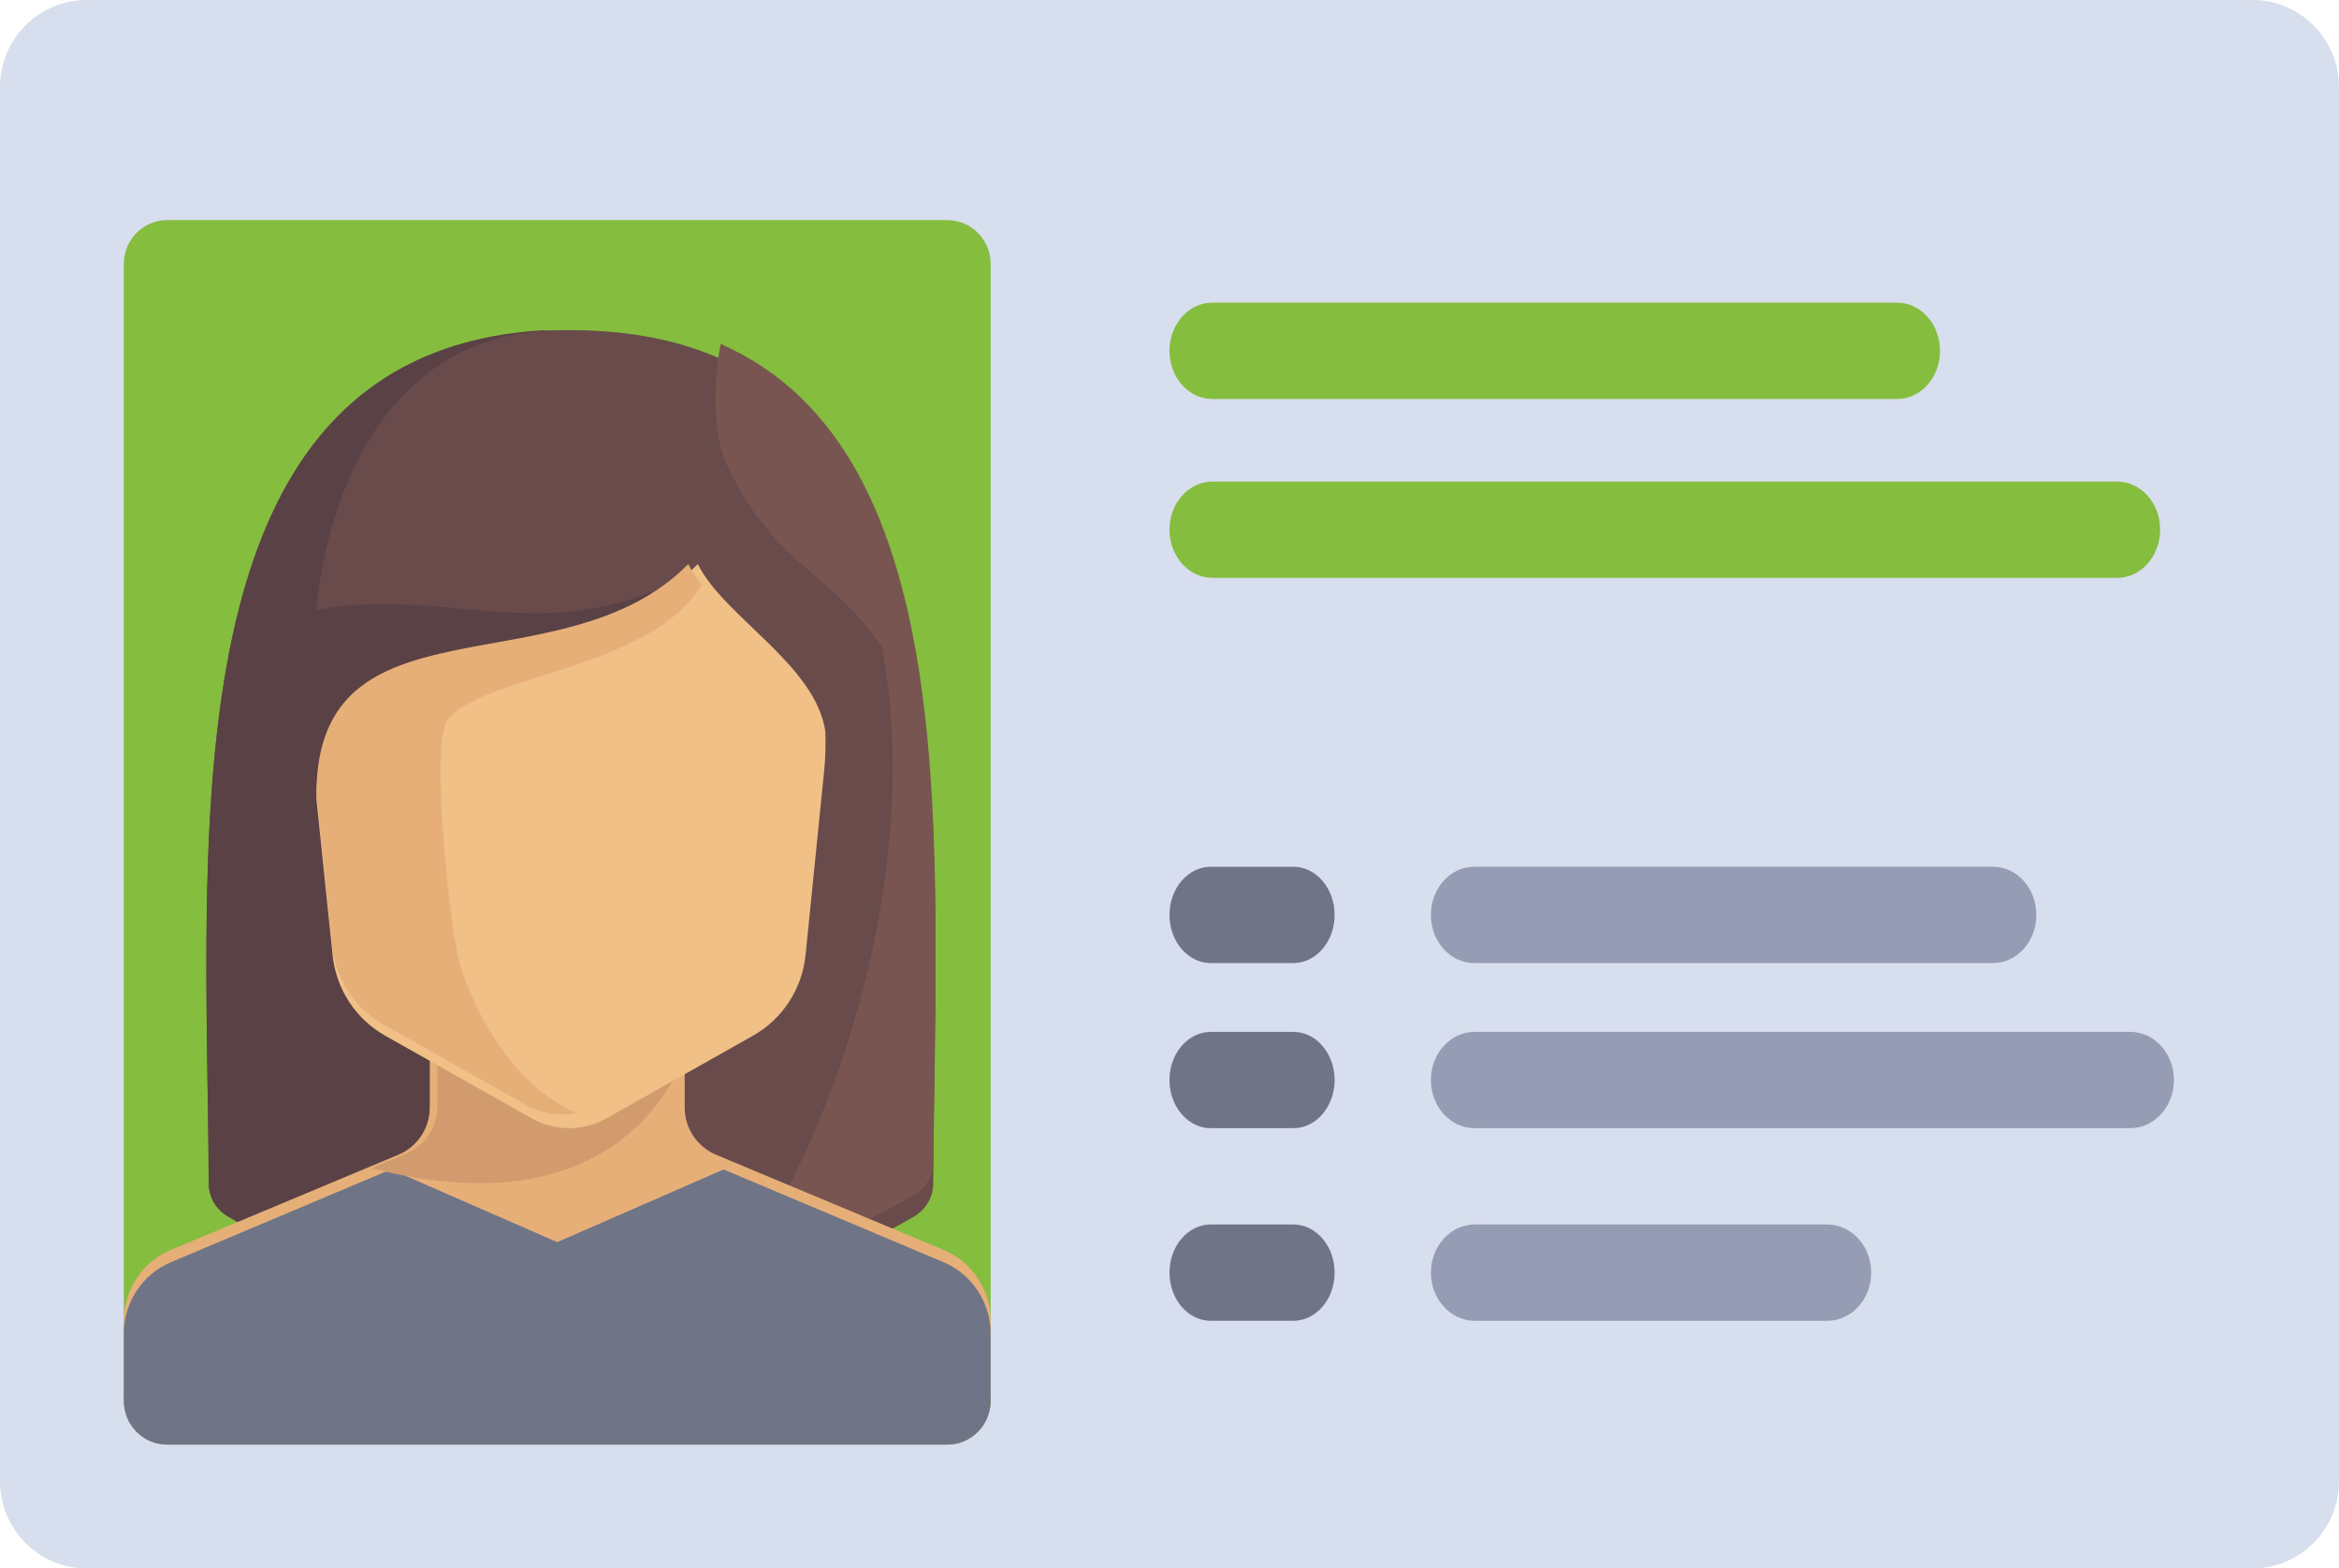 <?xml version="1.0" encoding="UTF-8"?>
<svg width="170px" height="114px" viewBox="0 0 170 114" version="1.1" xmlns="http://www.w3.org/2000/svg" xmlns:xlink="http://www.w3.org/1999/xlink">
    <!-- Generator: Sketch 48.2 (47327) - http://www.bohemiancoding.com/sketch -->
    <title>icon_ID</title>
    <desc>Created with Sketch.</desc>
    <defs></defs>
    <g id="OnePager-–-Start" stroke="none" stroke-width="1" fill="none" fill-rule="evenodd" transform="translate(-641, -2317)">
        <g id="Rethinking" transform="translate(171, 1810)">
            <g id="icon_ID" transform="translate(470, 507)">
                <g id="Page-1">
                    <path d="M163.704,114 L6.296,114 C2.818,114 0,111.164 0,107.667 L0,6.333 C0,2.836 2.818,0 6.296,0 L163.704,0 C167.182,0 170,2.836 170,6.333 L170,107.667 C170,111.164 167.181,114 163.704,114" id="Fill-1" fill="#D7DEED"></path>
                    <path d="M68.85,105 L12.149,105 C10.41,105 9,103.576 9,101.821 L9,19.178 C9,17.423 10.41,16 12.149,16 L68.85,16 C70.59,16 72,17.423 72,19.178 L72,101.821 C72,103.576 70.59,105 68.85,105" id="Fill-3" fill="#85BD3E"></path>
                    <path d="M41.5,24 C11.735,24 15.036,59.964 15.172,86.026 C15.177,87.01 15.696,87.898 16.545,88.406 C19.843,90.381 28.901,95 41.5,95 C54.099,95 63.157,90.381 66.455,88.406 C67.304,87.898 67.823,87.01 67.829,86.026 C67.964,59.964 71.264,24 41.5,24" id="Fill-5" fill="#694B4B"></path>
                    <path d="M39.566,24 C11.9,25.544 15.037,60.508 15.17,86.017 C15.174,87.001 15.693,87.89 16.541,88.399 C19.838,90.376 28.89,95 41.482,95 L49,42.629" id="Fill-7" fill="#5A4146"></path>
                    <path d="M40.856,24 C24.159,24 23,44.319 23,44.319 C32.624,42.684 38.537,46.77 48.277,42.684 L40.856,95 C53.286,95 62.222,90.381 65.476,88.406 C66.313,87.898 66.825,87.01 66.831,86.026 C66.964,59.964 70.22,24 40.856,24" id="Fill-9" fill="#694B4B"></path>
                    <path d="M67.833,84.467 C67.948,62.27 70.352,32.847 52.374,25 C52.06,26.624 51.492,31.157 52.969,34.1 C56.684,41.507 60.4,41.507 64.115,47.064 C67.831,67.435 57.016,89.056 53.423,92 C59.788,90.491 64.35,88.104 66.477,86.826 C67.315,86.322 67.828,85.442 67.833,84.467" id="Fill-11" fill="#785550"></path>
                    <path d="M68.579,90.848 L52.045,83.931 C50.664,83.353 49.764,81.999 49.764,80.496 L49.764,76 L31.235,76 L31.235,80.496 C31.235,81.999 30.335,83.353 28.955,83.931 L12.42,90.848 C10.349,91.715 9,93.746 9,96.001 L9,100.838 C9,102.584 10.41,104 12.149,104 L68.85,104 C70.59,104 72,102.584 72,100.838 L72,96.001 C72,93.746 70.651,91.715 68.579,90.848" id="Fill-13" fill="#E6AF78"></path>
                    <path d="M68.579,91.742 L52.593,85 L40.5,90.282 L28.407,85 L12.42,91.742 C10.349,92.616 9,94.664 9,96.936 L9,101.812 C9,103.573 10.41,105 12.149,105 L68.85,105 C70.59,105 72,103.573 72,101.812 L72,96.936 C72,94.664 70.651,92.616 68.579,91.742" id="Fill-15" fill="#707487"></path>
                    <path d="M50,76 L31.781,76 L31.781,80.448 C31.781,81.934 30.896,83.273 29.539,83.845 L27,84.914 C46.43,89.919 50,76 50,76" id="Fill-17" fill="#D29B6E"></path>
                    <path d="M50.718,41 C41.362,50.504 23,42.901 23,58.109 L24.162,69.311 C24.386,71.816 25.816,74.048 27.981,75.27 L38.635,81.282 C40.331,82.239 42.392,82.239 44.088,81.282 L54.742,75.27 C56.907,74.048 58.337,71.816 58.56,69.311 L59.902,56.006 C59.997,55.061 60.018,54.109 59.986,53.161 C59.287,48.321 52.589,44.803 50.718,41" id="Fill-19" fill="#F0C087"></path>
                    <path d="M23,57.702 L24.132,68.638 C24.351,71.083 25.745,73.261 27.856,74.454 L38.243,80.324 C39.39,80.972 40.705,81.14 41.958,80.888 C41.958,80.888 36.721,79.274 33.604,70.692 C32.649,68.062 31.324,54.145 32.464,52.444 C34.717,49.082 47.286,48.733 51,42.495 C50.816,42.263 50.647,42.031 50.493,41.799 C50.48,41.781 50.465,41.762 50.452,41.743 C50.291,41.496 50.145,41.249 50.022,41 C40.9,50.279 23,42.856 23,57.702" id="Fill-21" fill="#E6AF78"></path>
                    <path d="M137.889,29 L88.111,29 C86.393,29 85,27.433 85,25.5 C85,23.567 86.393,22 88.111,22 L137.889,22 C139.607,22 141,23.567 141,25.5 C141,27.433 139.607,29 137.889,29" id="Fill-23" fill="#85BD3E"></path>
                    <path d="M153.869,42 L88.13,42 C86.402,42 85,40.432 85,38.5 C85,36.567 86.402,35 88.13,35 L153.869,35 C155.598,35 157,36.567 157,38.5 C157,40.432 155.598,42 153.869,42" id="Fill-25" fill="#85BD3E"></path>
                    <path d="M94,70 L88,70 C86.343,70 85,68.432 85,66.5 C85,64.566 86.343,63 88,63 L94,63 C95.657,63 97,64.566 97,66.5 C97,68.432 95.657,70 94,70" id="Fill-27" fill="#707487"></path>
                    <path d="M144.857,70 L107.143,70 C105.407,70 104,68.432 104,66.5 C104,64.566 105.407,63 107.143,63 L144.857,63 C146.593,63 148,64.566 148,66.5 C148,68.432 146.593,70 144.857,70" id="Fill-29" fill="#959CB3"></path>
                    <path d="M94,82 L88,82 C86.343,82 85,80.432 85,78.5 C85,76.566 86.343,75 88,75 L94,75 C95.657,75 97,76.566 97,78.5 C97,80.432 95.657,82 94,82" id="Fill-31" fill="#707487"></path>
                    <path d="M154.823,82 L107.176,82 C105.422,82 104,80.432 104,78.5 C104,76.566 105.422,75 107.176,75 L154.823,75 C156.578,75 158,76.566 158,78.5 C158,80.432 156.578,82 154.823,82" id="Fill-33" fill="#959CB3"></path>
                    <path d="M94,96 L88,96 C86.343,96 85,94.432 85,92.5 C85,90.566 86.343,89 88,89 L94,89 C95.657,89 97,90.566 97,92.5 C97,94.432 95.657,96 94,96" id="Fill-35" fill="#707487"></path>
                    <path d="M132.8,96 L107.2,96 C105.433,96 104,94.432 104,92.5 C104,90.566 105.433,89 107.2,89 L132.8,89 C134.566,89 136,90.566 136,92.5 C136,94.432 134.566,96 132.8,96" id="Fill-37" fill="#959CB3"></path>
                </g>
            </g>
        </g>
    </g>
</svg>